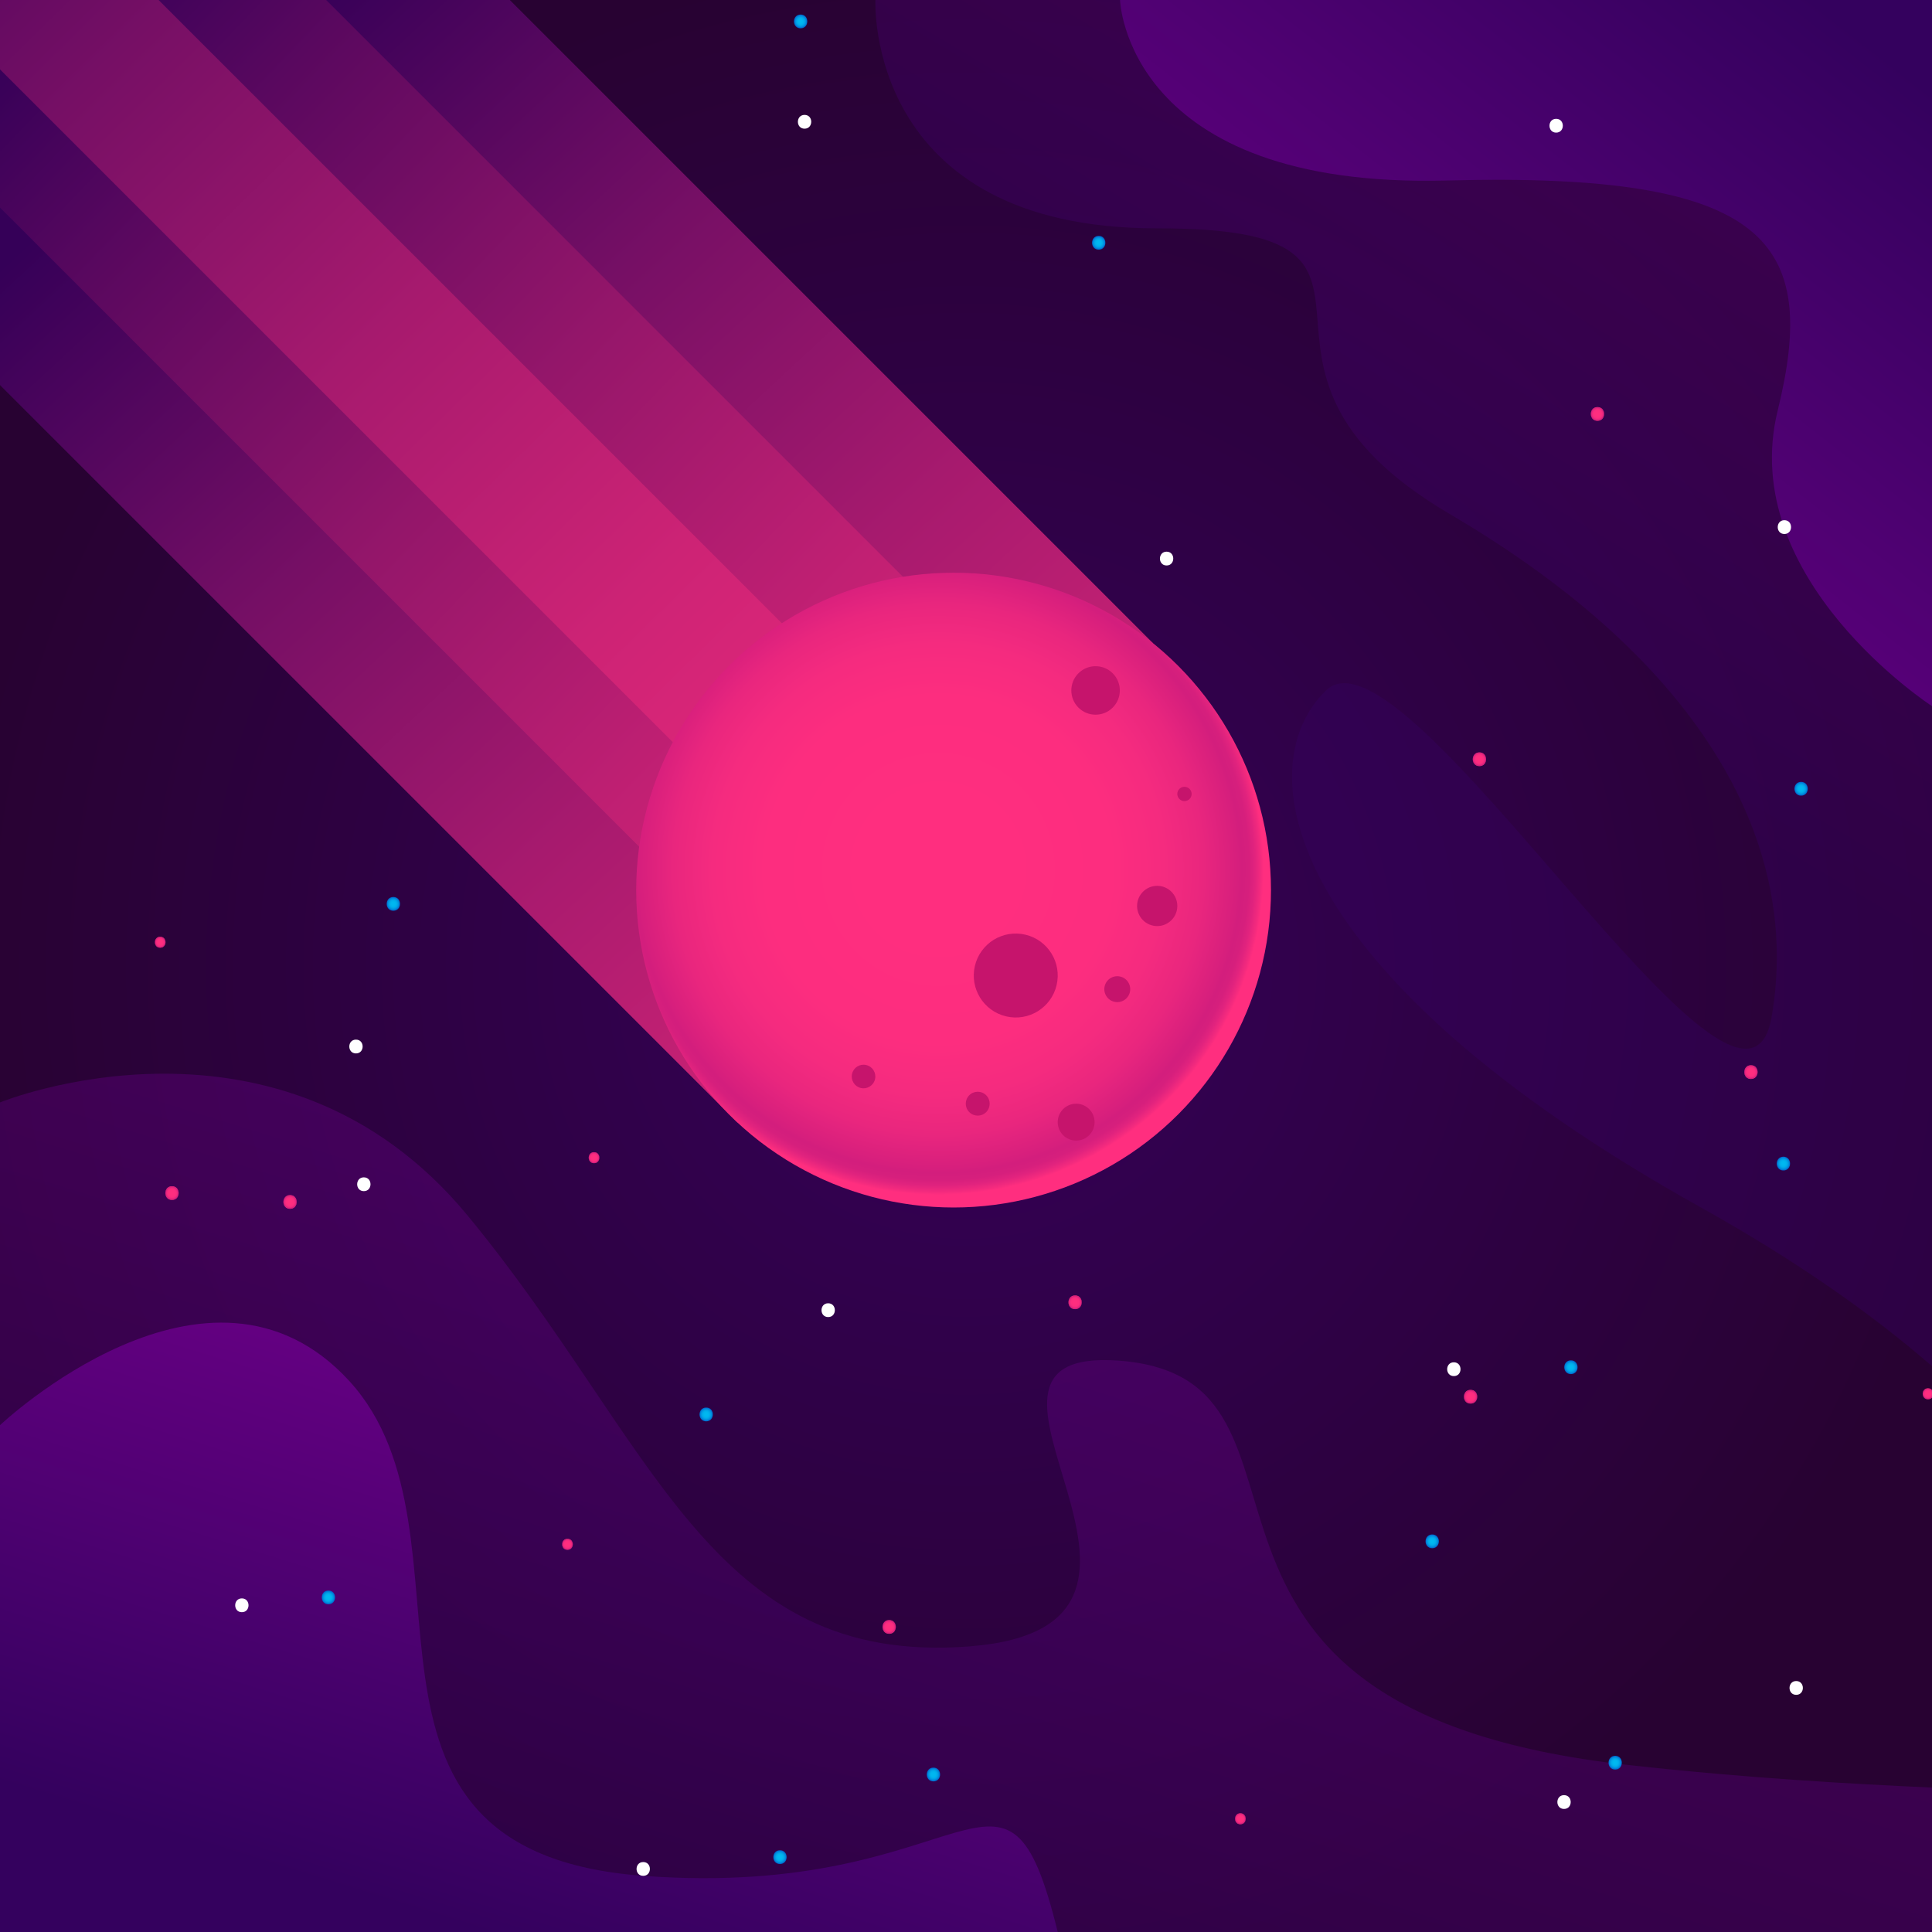 <?xml version="1.0" encoding="utf-8"?>
<!-- Generator: Adobe Illustrator 23.0.1, SVG Export Plug-In . SVG Version: 6.00 Build 0)  -->
<svg version="1.1" id="Layer_1" xmlns="http://www.w3.org/2000/svg" xmlns:xlink="http://www.w3.org/1999/xlink" x="0px" y="0px"
	 viewBox="0 0 1400 1400" style="enable-background:new 0 0 1400 1400;" xml:space="preserve">
<style type="text/css">
	.st0{fill:#FFFFFF;}
	.st1{fill:url(#SVGID_1_);}
	.st2{fill:url(#SVGID_2_);}
	.st3{opacity:0.4;fill:url(#SVGID_3_);}
	.st4{fill:url(#SVGID_4_);}
	.st5{filter:url(#Adobe_OpacityMaskFilter);}
	.st6{filter:url(#Adobe_OpacityMaskFilter_1_);}
	.st7{mask:url(#SVGID_5_);fill:url(#SVGID_6_);}
	.st8{fill:url(#SVGID_7_);}
	.st9{filter:url(#Adobe_OpacityMaskFilter_2_);}
	.st10{filter:url(#Adobe_OpacityMaskFilter_3_);}
	.st11{mask:url(#SVGID_8_);fill:url(#SVGID_9_);}
	.st12{fill:url(#SVGID_10_);}
	.st13{filter:url(#Adobe_OpacityMaskFilter_4_);}
	.st14{filter:url(#Adobe_OpacityMaskFilter_5_);}
	.st15{mask:url(#SVGID_11_);fill:url(#SVGID_12_);}
	.st16{fill:url(#SVGID_13_);}
	.st17{opacity:0.4;fill:url(#SVGID_14_);}
	.st18{fill:url(#SVGID_15_);}
	.st19{fill:url(#SVGID_16_);}
	.st20{fill:#C6146C;}
	.st21{fill:url(#SVGID_17_);}
	.st22{fill:url(#SVGID_18_);}
	.st23{fill:url(#SVGID_19_);}
	.st24{fill:url(#SVGID_20_);}
	.st25{fill:url(#SVGID_21_);}
	.st26{fill:url(#SVGID_22_);}
	.st27{fill:url(#SVGID_23_);}
	.st28{fill:url(#SVGID_24_);}
	.st29{fill:url(#SVGID_25_);}
	.st30{fill:url(#SVGID_26_);}
	.st31{fill:url(#SVGID_27_);}
	.st32{fill:url(#SVGID_28_);}
	.st33{fill:url(#SVGID_29_);}
	.st34{fill:url(#SVGID_30_);}
	.st35{fill:url(#SVGID_31_);}
	.st36{fill:url(#SVGID_32_);}
	.st37{fill:url(#SVGID_33_);}
	.st38{fill:url(#SVGID_34_);}
	.st39{fill:url(#SVGID_35_);}
	.st40{fill:url(#SVGID_36_);}
	.st41{fill:url(#SVGID_37_);}
	.st42{fill:url(#SVGID_38_);}
	.st43{fill:url(#SVGID_39_);}
	.st44{fill:url(#SVGID_40_);}
	.st45{fill:url(#SVGID_41_);}
</style>
<path class="st0" d="M61.2,553.74c-6.43,0-6.45,10,0,10C67.63,563.74,67.64,553.74,61.2,553.74z"/>
<g>
	<radialGradient id="SVGID_1_" cx="71.178" cy="798.267" r="4.916" gradientUnits="userSpaceOnUse">
		<stop  offset="0" style="stop-color:#00B9F1"/>
		<stop  offset="0.304" style="stop-color:#00B6F0"/>
		<stop  offset="0.5" style="stop-color:#00AEEC"/>
		<stop  offset="0.665" style="stop-color:#009FE5"/>
		<stop  offset="0.814" style="stop-color:#008ADC"/>
		<stop  offset="0.95" style="stop-color:#006FD0"/>
		<stop  offset="1" style="stop-color:#0063CB"/>
	</radialGradient>
	<path class="st1" d="M71.18,793.27c-6.43,0-6.45,10,0,10C77.61,803.27,77.62,793.27,71.18,793.27z"/>
	<g>
		<radialGradient id="SVGID_2_" cx="700" cy="700" r="734.223" gradientUnits="userSpaceOnUse">
			<stop  offset="0" style="stop-color:#350058"/>
			<stop  offset="1" style="stop-color:#280232"/>
		</radialGradient>
		<rect class="st2" width="1400" height="1400"/>
		<linearGradient id="SVGID_3_" gradientUnits="userSpaceOnUse" x1="1410.189" y1="-162.956" x2="1025.239" y2="481.479">
			<stop  offset="0" style="stop-color:#6F008A"/>
			<stop  offset="1" style="stop-color:#34015E"/>
		</linearGradient>
		<path class="st3" d="M1400,0H634.35c0,0-7.91,165.68,204.2,165.46c212.11-0.22,26.05,97.89,212.11,207.09
			c186.06,109.2,254.5,241.08,233.11,364.41c-21.39,123.33-265.14-292.58-322.85-236.67c-57.7,55.9-31.86,205.51,271.67,374.71
			c70.53,39.32,125.13,78.29,167.4,114.96V0z"/>
		<linearGradient id="SVGID_4_" gradientUnits="userSpaceOnUse" x1="927.038" y1="484.551" x2="1309.851" y2="-5.192">
			<stop  offset="0" style="stop-color:#6F008A"/>
			<stop  offset="1" style="stop-color:#34015E"/>
		</linearGradient>
		<path class="st4" d="M811.61,0c0,0,4.12,136.99,237.07,130.8c232.95-6.19,269.63,44.31,239.52,166.62S1400,511.69,1400,511.69V0
			H811.61z"/>
		<defs>
			<filter id="Adobe_OpacityMaskFilter" filterUnits="userSpaceOnUse" x="0" y="0" width="835.43" height="813.5">
				<feFlood  style="flood-color:white;flood-opacity:1" result="back"/>
				<feBlend  in="SourceGraphic" in2="back" mode="normal"/>
			</filter>
		</defs>
		<mask maskUnits="userSpaceOnUse" x="0" y="0" width="835.43" height="813.5" id="SVGID_5_">
			<g class="st5">
				<defs>
					<filter id="Adobe_OpacityMaskFilter_1_" filterUnits="userSpaceOnUse" x="0" y="0" width="835.43" height="813.5">
						<feFlood  style="flood-color:white;flood-opacity:1" result="back"/>
						<feBlend  in="SourceGraphic" in2="back" mode="normal"/>
					</filter>
				</defs>
				<mask maskUnits="userSpaceOnUse" x="0" y="0" width="835.43" height="813.5" id="SVGID_5_">
					<g class="st6">
					</g>
				</mask>
				<linearGradient id="SVGID_6_" gradientUnits="userSpaceOnUse" x1="135.33" y1="68.373" x2="1106.26" y2="1114.155">
					<stop  offset="0" style="stop-color:#000000"/>
					<stop  offset="0.152" style="stop-color:#3B3B3B"/>
					<stop  offset="0.322" style="stop-color:#767676"/>
					<stop  offset="0.486" style="stop-color:#A7A7A7"/>
					<stop  offset="0.639" style="stop-color:#CDCDCD"/>
					<stop  offset="0.781" style="stop-color:#E9E9E9"/>
					<stop  offset="0.905" style="stop-color:#F9F9F9"/>
					<stop  offset="1" style="stop-color:#FFFFFF"/>
				</linearGradient>
				<polygon class="st7" points="0,279.05 534.45,813.5 835.43,466 369.42,0 0,0 				"/>
			</g>
		</mask>
		<linearGradient id="SVGID_7_" gradientUnits="userSpaceOnUse" x1="135.33" y1="68.373" x2="1106.26" y2="1114.155">
			<stop  offset="0" style="stop-color:#350058"/>
			<stop  offset="0.02" style="stop-color:#3B0159"/>
			<stop  offset="0.216" style="stop-color:#760F65"/>
			<stop  offset="0.405" style="stop-color:#A71A6E"/>
			<stop  offset="0.583" style="stop-color:#CD2375"/>
			<stop  offset="0.747" style="stop-color:#E9297B"/>
			<stop  offset="0.891" style="stop-color:#F92D7E"/>
			<stop  offset="1" style="stop-color:#FF2E7F"/>
		</linearGradient>
		<polygon class="st8" points="0,279.05 534.45,813.5 835.43,466 369.42,0 0,0 		"/>
		<defs>
			<filter id="Adobe_OpacityMaskFilter_2_" filterUnits="userSpaceOnUse" x="0" y="0" width="788.09" height="745.11">
				<feFlood  style="flood-color:white;flood-opacity:1" result="back"/>
				<feBlend  in="SourceGraphic" in2="back" mode="normal"/>
			</filter>
		</defs>
		<mask maskUnits="userSpaceOnUse" x="0" y="0" width="788.09" height="745.11" id="SVGID_8_">
			<g class="st9">
				<defs>
					<filter id="Adobe_OpacityMaskFilter_3_" filterUnits="userSpaceOnUse" x="0" y="0" width="788.09" height="745.11">
						<feFlood  style="flood-color:white;flood-opacity:1" result="back"/>
						<feBlend  in="SourceGraphic" in2="back" mode="normal"/>
					</filter>
				</defs>
				<mask maskUnits="userSpaceOnUse" x="0" y="0" width="788.09" height="745.11" id="SVGID_8_">
					<g class="st10">
					</g>
				</mask>
				<linearGradient id="SVGID_9_" gradientUnits="userSpaceOnUse" x1="31.277" y1="3.878" x2="945.182" y2="880.713">
					<stop  offset="0" style="stop-color:#000000"/>
					<stop  offset="0.049" style="stop-color:#121212"/>
					<stop  offset="0.255" style="stop-color:#595959"/>
					<stop  offset="0.45" style="stop-color:#949494"/>
					<stop  offset="0.627" style="stop-color:#C2C2C2"/>
					<stop  offset="0.783" style="stop-color:#E3E3E3"/>
					<stop  offset="0.913" style="stop-color:#F8F8F8"/>
					<stop  offset="1" style="stop-color:#FFFFFF"/>
				</linearGradient>
				<polygon class="st11" points="0,150.39 594.72,745.11 788.09,551.74 236.36,0 0,0 				"/>
			</g>
		</mask>
		<linearGradient id="SVGID_10_" gradientUnits="userSpaceOnUse" x1="31.277" y1="3.878" x2="945.182" y2="880.713">
			<stop  offset="0" style="stop-color:#350058"/>
			<stop  offset="0.129" style="stop-color:#5A085F"/>
			<stop  offset="0.355" style="stop-color:#94166A"/>
			<stop  offset="0.562" style="stop-color:#C22073"/>
			<stop  offset="0.746" style="stop-color:#E3287A"/>
			<stop  offset="0.898" style="stop-color:#F82C7E"/>
			<stop  offset="1" style="stop-color:#FF2E7F"/>
		</linearGradient>
		<polygon class="st12" points="0,150.39 594.72,745.11 788.09,551.74 236.36,0 0,0 		"/>
		<defs>
			<filter id="Adobe_OpacityMaskFilter_4_" filterUnits="userSpaceOnUse" x="0" y="0" width="658.83" height="626.5">
				<feFlood  style="flood-color:white;flood-opacity:1" result="back"/>
				<feBlend  in="SourceGraphic" in2="back" mode="normal"/>
			</filter>
		</defs>
		<mask maskUnits="userSpaceOnUse" x="0" y="0" width="658.83" height="626.5" id="SVGID_11_">
			<g class="st13">
				<defs>
					<filter id="Adobe_OpacityMaskFilter_5_" filterUnits="userSpaceOnUse" x="0" y="0" width="658.83" height="626.5">
						<feFlood  style="flood-color:white;flood-opacity:1" result="back"/>
						<feBlend  in="SourceGraphic" in2="back" mode="normal"/>
					</filter>
				</defs>
				<mask maskUnits="userSpaceOnUse" x="0" y="0" width="658.83" height="626.5" id="SVGID_11_">
					<g class="st14">
					</g>
				</mask>
				<linearGradient id="SVGID_12_" gradientUnits="userSpaceOnUse" x1="-143.38" y1="-185.46" x2="893.847" y2="873.152">
					<stop  offset="0" style="stop-color:#000000"/>
					<stop  offset="0.152" style="stop-color:#3B3B3B"/>
					<stop  offset="0.322" style="stop-color:#767676"/>
					<stop  offset="0.486" style="stop-color:#A7A7A7"/>
					<stop  offset="0.639" style="stop-color:#CDCDCD"/>
					<stop  offset="0.781" style="stop-color:#E9E9E9"/>
					<stop  offset="0.905" style="stop-color:#F9F9F9"/>
					<stop  offset="1" style="stop-color:#FFFFFF"/>
				</linearGradient>
				<polygon class="st15" points="0,50.26 576.24,626.5 658.83,543.91 114.92,0 0,0 				"/>
			</g>
		</mask>
		<linearGradient id="SVGID_13_" gradientUnits="userSpaceOnUse" x1="-143.38" y1="-185.46" x2="893.847" y2="873.152">
			<stop  offset="0" style="stop-color:#350058"/>
			<stop  offset="0.02" style="stop-color:#3B0159"/>
			<stop  offset="0.216" style="stop-color:#760F65"/>
			<stop  offset="0.405" style="stop-color:#A71A6E"/>
			<stop  offset="0.583" style="stop-color:#CD2375"/>
			<stop  offset="0.747" style="stop-color:#E9297B"/>
			<stop  offset="0.891" style="stop-color:#F92D7E"/>
			<stop  offset="1" style="stop-color:#FF2E7F"/>
		</linearGradient>
		<polygon class="st16" points="0,50.26 576.24,626.5 658.83,543.91 114.92,0 0,0 		"/>
		<linearGradient id="SVGID_14_" gradientUnits="userSpaceOnUse" x1="780.322" y1="839.919" x2="594.976" y2="1438.732">
			<stop  offset="0" style="stop-color:#6F008A"/>
			<stop  offset="1" style="stop-color:#34015E"/>
		</linearGradient>
		<path class="st17" d="M1400,1400v-104.65c-59.97-2.76-132.7-6.71-220-16.35c-371-41-198.53-280.16-369-293c-146-11,81,192-108,207
			s-228-147-364-312S0,798.85,0,798.85V1400H1400z"/>
		<linearGradient id="SVGID_15_" gradientUnits="userSpaceOnUse" x1="465.065" y1="951.988" x2="328.193" y2="1394.19">
			<stop  offset="0" style="stop-color:#6F008A"/>
			<stop  offset="1" style="stop-color:#34015E"/>
		</linearGradient>
		<path class="st18" d="M0,1032.74c0,0,151.34-143.22,253.12-32.01s-26.54,340.77,212.99,358.58s262.1-114.64,300.36,40.69H0
			V1032.74z"/>
		<g>
			<radialGradient id="SVGID_16_" cx="679.97" cy="630.03" r="235.741" gradientUnits="userSpaceOnUse">
				<stop  offset="0" style="stop-color:#FF2E7F"/>
				<stop  offset="0.184" style="stop-color:#FF2E7F"/>
				<stop  offset="0.532" style="stop-color:#FD2D7F"/>
				<stop  offset="0.693" style="stop-color:#F52B7F"/>
				<stop  offset="0.815" style="stop-color:#E9267E"/>
				<stop  offset="0.917" style="stop-color:#D71F7D"/>
				<stop  offset="0.933" style="stop-color:#D31E7D"/>
				<stop  offset="0.955" style="stop-color:#D61F7D"/>
				<stop  offset="0.973" style="stop-color:#E1237E"/>
				<stop  offset="0.991" style="stop-color:#F32A7E"/>
				<stop  offset="1" style="stop-color:#FF2E7F"/>
			</radialGradient>
			<circle class="st19" cx="691" cy="645" r="230"/>
		</g>
		
			<ellipse transform="matrix(0.23 -0.973 0.973 0.23 -73.653 1339.747)" class="st20" cx="809.59" cy="716.41" rx="9.39" ry="9.39"/>
		<circle class="st20" cx="838.55" cy="656.49" r="14.58"/>
		
			<ellipse transform="matrix(0.707 -0.707 0.707 0.707 -357.98 735.35)" class="st20" cx="708.66" cy="799.79" rx="8.66" ry="8.66"/>
		
			<ellipse transform="matrix(0.23 -0.973 0.973 0.23 -120.704 1260.573)" class="st20" cx="736.05" cy="706.54" rx="30.42" ry="30.42"/>
		
			<ellipse transform="matrix(0.23 -0.973 0.973 0.23 -276.86 1209.637)" class="st20" cx="625.79" cy="779.73" rx="8.55" ry="8.55"/>
		<path class="st20" d="M863.5,575.33c0,2.86-2.32,5.19-5.19,5.19c-2.86,0-5.19-2.32-5.19-5.19c0-2.86,2.32-5.19,5.19-5.19
			C861.18,570.15,863.5,572.47,863.5,575.33z"/>
		
			<ellipse transform="matrix(0.707 -0.707 0.707 0.707 -121.191 707.994)" class="st20" cx="794.03" cy="500.29" rx="17.58" ry="17.58"/>
		<circle class="st20" cx="779.82" cy="813.15" r="13.36"/>
		<path class="st0" d="M1127.65,86.1c-6.43,0-6.45,10,0,10C1134.09,96.1,1134.1,86.1,1127.65,86.1z"/>
		<path class="st0" d="M1293.04,376.95c-6.43,0-6.45,10,0,10C1299.47,386.95,1299.48,376.95,1293.04,376.95z"/>
		<path class="st0" d="M263.65,853.15c-6.43,0-6.45,10,0,10C270.09,863.15,270.1,853.15,263.65,853.15z"/>
		<path class="st0" d="M175.26,1158.26c-6.43,0-6.45,10,0,10C181.69,1168.26,181.7,1158.26,175.26,1158.26z"/>
		<path class="st0" d="M466.11,1349.31c-6.43,0-6.45,10,0,10C472.54,1359.31,472.55,1349.31,466.11,1349.31z"/>
		<path class="st0" d="M1053.51,987.17c-6.43,0-6.45,10,0,10C1059.95,997.17,1059.96,987.17,1053.51,987.17z"/>
		<path class="st0" d="M1301.59,1218.14c-6.43,0-6.45,10,0,10C1308.03,1228.14,1308.04,1218.14,1301.59,1218.14z"/>
		<path class="st0" d="M1133.36,1300.83c-6.43,0-6.45,10,0,10C1139.79,1310.83,1139.8,1300.83,1133.36,1300.83z"/>
		<path class="st0" d="M257.95,753.35c-6.43,0-6.45,10,0,10C264.39,763.35,264.4,753.35,257.95,753.35z"/>
		<path class="st0" d="M600.13,944.4c-6.43,0-6.45,10,0,10C606.56,954.4,606.57,944.4,600.13,944.4z"/>
		<path class="st0" d="M845.36,399.76c-6.43,0-6.45,10,0,10C851.79,409.76,851.8,399.76,845.36,399.76z"/>
		<path class="st0" d="M583.02,83.25c-6.43,0-6.45,10,0,10C589.45,93.25,589.47,83.25,583.02,83.25z"/>
		<radialGradient id="SVGID_17_" cx="1305.158" cy="571.574" r="4.916" gradientUnits="userSpaceOnUse">
			<stop  offset="0" style="stop-color:#00B9F1"/>
			<stop  offset="0.304" style="stop-color:#00B6F0"/>
			<stop  offset="0.5" style="stop-color:#00AEEC"/>
			<stop  offset="0.665" style="stop-color:#009FE5"/>
			<stop  offset="0.814" style="stop-color:#008ADC"/>
			<stop  offset="0.95" style="stop-color:#006FD0"/>
			<stop  offset="1" style="stop-color:#0063CB"/>
		</radialGradient>
		<path class="st21" d="M1305.16,566.57c-6.43,0-6.45,10,0,10C1311.59,576.57,1311.6,566.57,1305.16,566.57z"/>
		<radialGradient id="SVGID_18_" cx="1292.327" cy="843.178" r="4.916" gradientUnits="userSpaceOnUse">
			<stop  offset="0" style="stop-color:#00B9F1"/>
			<stop  offset="0.304" style="stop-color:#00B6F0"/>
			<stop  offset="0.5" style="stop-color:#00AEEC"/>
			<stop  offset="0.665" style="stop-color:#009FE5"/>
			<stop  offset="0.814" style="stop-color:#008ADC"/>
			<stop  offset="0.95" style="stop-color:#006FD0"/>
			<stop  offset="1" style="stop-color:#0063CB"/>
		</radialGradient>
		<path class="st22" d="M1292.33,838.18c-6.43,0-6.45,10,0,10C1298.76,848.18,1298.77,838.18,1292.33,838.18z"/>
		<radialGradient id="SVGID_19_" cx="1138.347" cy="990.743" r="4.916" gradientUnits="userSpaceOnUse">
			<stop  offset="0" style="stop-color:#00B9F1"/>
			<stop  offset="0.304" style="stop-color:#00B6F0"/>
			<stop  offset="0.5" style="stop-color:#00AEEC"/>
			<stop  offset="0.665" style="stop-color:#009FE5"/>
			<stop  offset="0.814" style="stop-color:#008ADC"/>
			<stop  offset="0.95" style="stop-color:#006FD0"/>
			<stop  offset="1" style="stop-color:#0063CB"/>
		</radialGradient>
		<path class="st23" d="M1138.35,985.74c-6.43,0-6.45,10,0,10C1144.78,995.74,1144.79,985.74,1138.35,985.74z"/>
		<radialGradient id="SVGID_20_" cx="511.733" cy="1024.96" r="4.916" gradientUnits="userSpaceOnUse">
			<stop  offset="0" style="stop-color:#00B9F1"/>
			<stop  offset="0.304" style="stop-color:#00B6F0"/>
			<stop  offset="0.5" style="stop-color:#00AEEC"/>
			<stop  offset="0.665" style="stop-color:#009FE5"/>
			<stop  offset="0.814" style="stop-color:#008ADC"/>
			<stop  offset="0.95" style="stop-color:#006FD0"/>
			<stop  offset="1" style="stop-color:#0063CB"/>
		</radialGradient>
		<path class="st24" d="M511.73,1019.96c-6.43,0-6.45,10,0,10C518.17,1029.96,518.18,1019.96,511.73,1019.96z"/>
		<radialGradient id="SVGID_21_" cx="565.198" cy="1345.752" r="4.916" gradientUnits="userSpaceOnUse">
			<stop  offset="0" style="stop-color:#00B9F1"/>
			<stop  offset="0.304" style="stop-color:#00B6F0"/>
			<stop  offset="0.5" style="stop-color:#00AEEC"/>
			<stop  offset="0.665" style="stop-color:#009FE5"/>
			<stop  offset="0.814" style="stop-color:#008ADC"/>
			<stop  offset="0.95" style="stop-color:#006FD0"/>
			<stop  offset="1" style="stop-color:#0063CB"/>
		</radialGradient>
		<path class="st25" d="M565.2,1340.75c-6.43,0-6.45,10,0,10C571.63,1350.75,571.64,1340.75,565.2,1340.75z"/>
		<radialGradient id="SVGID_22_" cx="1037.832" cy="1116.921" r="4.916" gradientUnits="userSpaceOnUse">
			<stop  offset="0" style="stop-color:#00B9F1"/>
			<stop  offset="0.304" style="stop-color:#00B6F0"/>
			<stop  offset="0.5" style="stop-color:#00AEEC"/>
			<stop  offset="0.665" style="stop-color:#009FE5"/>
			<stop  offset="0.814" style="stop-color:#008ADC"/>
			<stop  offset="0.95" style="stop-color:#006FD0"/>
			<stop  offset="1" style="stop-color:#0063CB"/>
		</radialGradient>
		<path class="st26" d="M1037.83,1111.92c-6.43,0-6.45,10,0,10C1044.27,1121.92,1044.28,1111.92,1037.83,1111.92z"/>
		<radialGradient id="SVGID_23_" cx="1170.426" cy="1277.317" r="4.916" gradientUnits="userSpaceOnUse">
			<stop  offset="0" style="stop-color:#00B9F1"/>
			<stop  offset="0.304" style="stop-color:#00B6F0"/>
			<stop  offset="0.5" style="stop-color:#00AEEC"/>
			<stop  offset="0.665" style="stop-color:#009FE5"/>
			<stop  offset="0.814" style="stop-color:#008ADC"/>
			<stop  offset="0.95" style="stop-color:#006FD0"/>
			<stop  offset="1" style="stop-color:#0063CB"/>
		</radialGradient>
		<path class="st27" d="M1170.43,1272.32c-6.43,0-6.45,10,0,10C1176.86,1282.32,1176.87,1272.32,1170.43,1272.32z"/>
		<radialGradient id="SVGID_24_" cx="285.04" cy="654.98" r="4.916" gradientUnits="userSpaceOnUse">
			<stop  offset="0" style="stop-color:#00B9F1"/>
			<stop  offset="0.304" style="stop-color:#00B6F0"/>
			<stop  offset="0.5" style="stop-color:#00AEEC"/>
			<stop  offset="0.665" style="stop-color:#009FE5"/>
			<stop  offset="0.814" style="stop-color:#008ADC"/>
			<stop  offset="0.95" style="stop-color:#006FD0"/>
			<stop  offset="1" style="stop-color:#0063CB"/>
		</radialGradient>
		<path class="st28" d="M285.04,649.98c-6.43,0-6.45,10,0,10C291.47,659.98,291.48,649.98,285.04,649.98z"/>
		<radialGradient id="SVGID_25_" cx="237.99" cy="1157.554" r="4.916" gradientUnits="userSpaceOnUse">
			<stop  offset="0" style="stop-color:#00B9F1"/>
			<stop  offset="0.304" style="stop-color:#00B6F0"/>
			<stop  offset="0.5" style="stop-color:#00AEEC"/>
			<stop  offset="0.665" style="stop-color:#009FE5"/>
			<stop  offset="0.814" style="stop-color:#008ADC"/>
			<stop  offset="0.95" style="stop-color:#006FD0"/>
			<stop  offset="1" style="stop-color:#0063CB"/>
		</radialGradient>
		<path class="st29" d="M237.99,1152.55c-6.43,0-6.45,10,0,10C244.42,1162.55,244.44,1152.55,237.99,1152.55z"/>
		<radialGradient id="SVGID_26_" cx="676.406" cy="1285.871" r="4.916" gradientUnits="userSpaceOnUse">
			<stop  offset="0" style="stop-color:#00B9F1"/>
			<stop  offset="0.304" style="stop-color:#00B6F0"/>
			<stop  offset="0.5" style="stop-color:#00AEEC"/>
			<stop  offset="0.665" style="stop-color:#009FE5"/>
			<stop  offset="0.814" style="stop-color:#008ADC"/>
			<stop  offset="0.95" style="stop-color:#006FD0"/>
			<stop  offset="1" style="stop-color:#0063CB"/>
		</radialGradient>
		<path class="st30" d="M676.41,1280.87c-6.43,0-6.45,10,0,10C682.84,1290.87,682.85,1280.87,676.41,1280.87z"/>
		<radialGradient id="SVGID_27_" cx="796.168" cy="175.931" r="4.916" gradientUnits="userSpaceOnUse">
			<stop  offset="0" style="stop-color:#00B9F1"/>
			<stop  offset="0.304" style="stop-color:#00B6F0"/>
			<stop  offset="0.5" style="stop-color:#00AEEC"/>
			<stop  offset="0.665" style="stop-color:#009FE5"/>
			<stop  offset="0.814" style="stop-color:#008ADC"/>
			<stop  offset="0.95" style="stop-color:#006FD0"/>
			<stop  offset="1" style="stop-color:#0063CB"/>
		</radialGradient>
		<path class="st31" d="M796.17,170.93c-6.43,0-6.44,10,0,10C802.6,180.93,802.61,170.93,796.17,170.93z"/>
		<radialGradient id="SVGID_28_" cx="580.168" cy="15.535" r="4.916" gradientUnits="userSpaceOnUse">
			<stop  offset="0" style="stop-color:#00B9F1"/>
			<stop  offset="0.304" style="stop-color:#00B6F0"/>
			<stop  offset="0.5" style="stop-color:#00AEEC"/>
			<stop  offset="0.665" style="stop-color:#009FE5"/>
			<stop  offset="0.814" style="stop-color:#008ADC"/>
			<stop  offset="0.95" style="stop-color:#006FD0"/>
			<stop  offset="1" style="stop-color:#0063CB"/>
		</radialGradient>
		<path class="st32" d="M580.17,10.53c-6.43,0-6.44,10,0,10C586.6,20.53,586.61,10.53,580.17,10.53z"/>
		<radialGradient id="SVGID_29_" cx="1157.594" cy="299.97" r="4.916" gradientUnits="userSpaceOnUse">
			<stop  offset="0" style="stop-color:#FF2E7F"/>
			<stop  offset="0.184" style="stop-color:#FF2E7F"/>
			<stop  offset="0.532" style="stop-color:#FD2D7F"/>
			<stop  offset="0.693" style="stop-color:#F52B7F"/>
			<stop  offset="0.815" style="stop-color:#E9267E"/>
			<stop  offset="0.917" style="stop-color:#D71F7D"/>
			<stop  offset="0.933" style="stop-color:#D31E7D"/>
			<stop  offset="0.955" style="stop-color:#D61F7D"/>
			<stop  offset="0.973" style="stop-color:#E1237E"/>
			<stop  offset="0.991" style="stop-color:#F32A7E"/>
			<stop  offset="1" style="stop-color:#FF2E7F"/>
		</radialGradient>
		<path class="st33" d="M1157.59,294.97c-6.43,0-6.45,10,0,10C1164.03,304.97,1164.04,294.97,1157.59,294.97z"/>
		<radialGradient id="SVGID_30_" cx="1072.049" cy="550.188" r="4.916" gradientUnits="userSpaceOnUse">
			<stop  offset="0" style="stop-color:#FF2E7F"/>
			<stop  offset="0.184" style="stop-color:#FF2E7F"/>
			<stop  offset="0.532" style="stop-color:#FD2D7F"/>
			<stop  offset="0.693" style="stop-color:#F52B7F"/>
			<stop  offset="0.815" style="stop-color:#E9267E"/>
			<stop  offset="0.917" style="stop-color:#D71F7D"/>
			<stop  offset="0.933" style="stop-color:#D31E7D"/>
			<stop  offset="0.955" style="stop-color:#D61F7D"/>
			<stop  offset="0.973" style="stop-color:#E1237E"/>
			<stop  offset="0.991" style="stop-color:#F32A7E"/>
			<stop  offset="1" style="stop-color:#FF2E7F"/>
		</radialGradient>
		<path class="st34" d="M1072.05,545.19c-6.43,0-6.45,10,0,10C1078.48,555.19,1078.49,545.19,1072.05,545.19z"/>
		<radialGradient id="SVGID_31_" cx="1268.802" cy="776.881" r="4.916" gradientUnits="userSpaceOnUse">
			<stop  offset="0" style="stop-color:#FF2E7F"/>
			<stop  offset="0.184" style="stop-color:#FF2E7F"/>
			<stop  offset="0.532" style="stop-color:#FD2D7F"/>
			<stop  offset="0.693" style="stop-color:#F52B7F"/>
			<stop  offset="0.815" style="stop-color:#E9267E"/>
			<stop  offset="0.917" style="stop-color:#D71F7D"/>
			<stop  offset="0.933" style="stop-color:#D31E7D"/>
			<stop  offset="0.955" style="stop-color:#D61F7D"/>
			<stop  offset="0.973" style="stop-color:#E1237E"/>
			<stop  offset="0.991" style="stop-color:#F32A7E"/>
			<stop  offset="1" style="stop-color:#FF2E7F"/>
		</radialGradient>
		<path class="st35" d="M1268.8,771.88c-6.43,0-6.45,10,0,10C1275.24,781.88,1275.25,771.88,1268.8,771.88z"/>
		<radialGradient id="SVGID_32_" cx="1065.634" cy="1012.129" r="4.916" gradientUnits="userSpaceOnUse">
			<stop  offset="0" style="stop-color:#FF2E7F"/>
			<stop  offset="0.184" style="stop-color:#FF2E7F"/>
			<stop  offset="0.532" style="stop-color:#FD2D7F"/>
			<stop  offset="0.693" style="stop-color:#F52B7F"/>
			<stop  offset="0.815" style="stop-color:#E9267E"/>
			<stop  offset="0.917" style="stop-color:#D71F7D"/>
			<stop  offset="0.933" style="stop-color:#D31E7D"/>
			<stop  offset="0.955" style="stop-color:#D61F7D"/>
			<stop  offset="0.973" style="stop-color:#E1237E"/>
			<stop  offset="0.991" style="stop-color:#F32A7E"/>
			<stop  offset="1" style="stop-color:#FF2E7F"/>
		</radialGradient>
		<path class="st36" d="M1065.63,1007.13c-6.43,0-6.45,10,0,10C1072.07,1017.13,1072.08,1007.13,1065.63,1007.13z"/>
		<radialGradient id="SVGID_33_" cx="779.059" cy="943.693" r="4.916" gradientUnits="userSpaceOnUse">
			<stop  offset="0" style="stop-color:#FF2E7F"/>
			<stop  offset="0.184" style="stop-color:#FF2E7F"/>
			<stop  offset="0.532" style="stop-color:#FD2D7F"/>
			<stop  offset="0.693" style="stop-color:#F52B7F"/>
			<stop  offset="0.815" style="stop-color:#E9267E"/>
			<stop  offset="0.917" style="stop-color:#D71F7D"/>
			<stop  offset="0.933" style="stop-color:#D31E7D"/>
			<stop  offset="0.955" style="stop-color:#D61F7D"/>
			<stop  offset="0.973" style="stop-color:#E1237E"/>
			<stop  offset="0.991" style="stop-color:#F32A7E"/>
			<stop  offset="1" style="stop-color:#FF2E7F"/>
		</radialGradient>
		<path class="st37" d="M779.06,938.69c-6.43,0-6.45,10,0,10C785.49,948.69,785.5,938.69,779.06,938.69z"/>
		<radialGradient id="SVGID_34_" cx="644.327" cy="1178.941" r="4.916" gradientUnits="userSpaceOnUse">
			<stop  offset="0" style="stop-color:#FF2E7F"/>
			<stop  offset="0.184" style="stop-color:#FF2E7F"/>
			<stop  offset="0.532" style="stop-color:#FD2D7F"/>
			<stop  offset="0.693" style="stop-color:#F52B7F"/>
			<stop  offset="0.815" style="stop-color:#E9267E"/>
			<stop  offset="0.917" style="stop-color:#D71F7D"/>
			<stop  offset="0.933" style="stop-color:#D31E7D"/>
			<stop  offset="0.955" style="stop-color:#D61F7D"/>
			<stop  offset="0.973" style="stop-color:#E1237E"/>
			<stop  offset="0.991" style="stop-color:#F32A7E"/>
			<stop  offset="1" style="stop-color:#FF2E7F"/>
		</radialGradient>
		<path class="st38" d="M644.33,1173.94c-6.43,0-6.45,10,0,10C650.76,1183.94,650.77,1173.94,644.33,1173.94z"/>
		<radialGradient id="SVGID_35_" cx="210.188" cy="870.98" r="4.916" gradientUnits="userSpaceOnUse">
			<stop  offset="0" style="stop-color:#FF2E7F"/>
			<stop  offset="0.184" style="stop-color:#FF2E7F"/>
			<stop  offset="0.532" style="stop-color:#FD2D7F"/>
			<stop  offset="0.693" style="stop-color:#F52B7F"/>
			<stop  offset="0.815" style="stop-color:#E9267E"/>
			<stop  offset="0.917" style="stop-color:#D71F7D"/>
			<stop  offset="0.933" style="stop-color:#D31E7D"/>
			<stop  offset="0.955" style="stop-color:#D61F7D"/>
			<stop  offset="0.973" style="stop-color:#E1237E"/>
			<stop  offset="0.991" style="stop-color:#F32A7E"/>
			<stop  offset="1" style="stop-color:#FF2E7F"/>
		</radialGradient>
		<path class="st39" d="M210.19,865.98c-6.43,0-6.45,10,0,10C216.62,875.98,216.63,865.98,210.19,865.98z"/>
		<radialGradient id="SVGID_36_" cx="124.644" cy="864.564" r="4.916" gradientUnits="userSpaceOnUse">
			<stop  offset="0" style="stop-color:#FF2E7F"/>
			<stop  offset="0.184" style="stop-color:#FF2E7F"/>
			<stop  offset="0.532" style="stop-color:#FD2D7F"/>
			<stop  offset="0.693" style="stop-color:#F52B7F"/>
			<stop  offset="0.815" style="stop-color:#E9267E"/>
			<stop  offset="0.917" style="stop-color:#D71F7D"/>
			<stop  offset="0.933" style="stop-color:#D31E7D"/>
			<stop  offset="0.955" style="stop-color:#D61F7D"/>
			<stop  offset="0.973" style="stop-color:#E1237E"/>
			<stop  offset="0.991" style="stop-color:#F32A7E"/>
			<stop  offset="1" style="stop-color:#FF2E7F"/>
		</radialGradient>
		<path class="st40" d="M124.64,859.56c-6.43,0-6.45,10,0,10C131.08,869.56,131.09,859.56,124.64,859.56z"/>
		<radialGradient id="SVGID_37_" cx="116.089" cy="682.782" r="3.933" gradientUnits="userSpaceOnUse">
			<stop  offset="0" style="stop-color:#FF2E7F"/>
			<stop  offset="0.184" style="stop-color:#FF2E7F"/>
			<stop  offset="0.532" style="stop-color:#FD2D7F"/>
			<stop  offset="0.693" style="stop-color:#F52B7F"/>
			<stop  offset="0.815" style="stop-color:#E9267E"/>
			<stop  offset="0.917" style="stop-color:#D71F7D"/>
			<stop  offset="0.933" style="stop-color:#D31E7D"/>
			<stop  offset="0.955" style="stop-color:#D61F7D"/>
			<stop  offset="0.973" style="stop-color:#E1237E"/>
			<stop  offset="0.991" style="stop-color:#F32A7E"/>
			<stop  offset="1" style="stop-color:#FF2E7F"/>
		</radialGradient>
		<path class="st41" d="M116.09,678.78c-5.15,0-5.16,8,0,8C121.24,686.78,121.25,678.78,116.09,678.78z"/>
		<radialGradient id="SVGID_38_" cx="430.465" cy="838.901" r="3.933" gradientUnits="userSpaceOnUse">
			<stop  offset="0" style="stop-color:#FF2E7F"/>
			<stop  offset="0.184" style="stop-color:#FF2E7F"/>
			<stop  offset="0.532" style="stop-color:#FD2D7F"/>
			<stop  offset="0.693" style="stop-color:#F52B7F"/>
			<stop  offset="0.815" style="stop-color:#E9267E"/>
			<stop  offset="0.917" style="stop-color:#D71F7D"/>
			<stop  offset="0.933" style="stop-color:#D31E7D"/>
			<stop  offset="0.955" style="stop-color:#D61F7D"/>
			<stop  offset="0.973" style="stop-color:#E1237E"/>
			<stop  offset="0.991" style="stop-color:#F32A7E"/>
			<stop  offset="1" style="stop-color:#FF2E7F"/>
		</radialGradient>
		<path class="st42" d="M430.47,834.9c-5.15,0-5.16,8,0,8C435.61,842.9,435.62,834.9,430.47,834.9z"/>
		<radialGradient id="SVGID_39_" cx="411.218" cy="1119.059" r="3.933" gradientUnits="userSpaceOnUse">
			<stop  offset="0" style="stop-color:#FF2E7F"/>
			<stop  offset="0.184" style="stop-color:#FF2E7F"/>
			<stop  offset="0.532" style="stop-color:#FD2D7F"/>
			<stop  offset="0.693" style="stop-color:#F52B7F"/>
			<stop  offset="0.815" style="stop-color:#E9267E"/>
			<stop  offset="0.917" style="stop-color:#D71F7D"/>
			<stop  offset="0.933" style="stop-color:#D31E7D"/>
			<stop  offset="0.955" style="stop-color:#D61F7D"/>
			<stop  offset="0.973" style="stop-color:#E1237E"/>
			<stop  offset="0.991" style="stop-color:#F32A7E"/>
			<stop  offset="1" style="stop-color:#FF2E7F"/>
		</radialGradient>
		<path class="st43" d="M411.22,1115.06c-5.15,0-5.16,8,0,8C416.37,1123.06,416.37,1115.06,411.22,1115.06z"/>
		<radialGradient id="SVGID_40_" cx="898.822" cy="1317.95" r="3.933" gradientUnits="userSpaceOnUse">
			<stop  offset="0" style="stop-color:#FF2E7F"/>
			<stop  offset="0.184" style="stop-color:#FF2E7F"/>
			<stop  offset="0.532" style="stop-color:#FD2D7F"/>
			<stop  offset="0.693" style="stop-color:#F52B7F"/>
			<stop  offset="0.815" style="stop-color:#E9267E"/>
			<stop  offset="0.917" style="stop-color:#D71F7D"/>
			<stop  offset="0.933" style="stop-color:#D31E7D"/>
			<stop  offset="0.955" style="stop-color:#D61F7D"/>
			<stop  offset="0.973" style="stop-color:#E1237E"/>
			<stop  offset="0.991" style="stop-color:#F32A7E"/>
			<stop  offset="1" style="stop-color:#FF2E7F"/>
		</radialGradient>
		<path class="st44" d="M898.82,1313.95c-5.15,0-5.16,8,0,8C903.97,1321.95,903.98,1313.95,898.82,1313.95z"/>
		<radialGradient id="SVGID_41_" cx="1397.119" cy="1009.99" r="3.933" gradientUnits="userSpaceOnUse">
			<stop  offset="0" style="stop-color:#FF2E7F"/>
			<stop  offset="0.184" style="stop-color:#FF2E7F"/>
			<stop  offset="0.532" style="stop-color:#FD2D7F"/>
			<stop  offset="0.693" style="stop-color:#F52B7F"/>
			<stop  offset="0.815" style="stop-color:#E9267E"/>
			<stop  offset="0.917" style="stop-color:#D71F7D"/>
			<stop  offset="0.933" style="stop-color:#D31E7D"/>
			<stop  offset="0.955" style="stop-color:#D61F7D"/>
			<stop  offset="0.973" style="stop-color:#E1237E"/>
			<stop  offset="0.991" style="stop-color:#F32A7E"/>
			<stop  offset="1" style="stop-color:#FF2E7F"/>
		</radialGradient>
		<path class="st45" d="M1397.12,1005.99c-5.15,0-5.16,8,0,8C1402.27,1013.99,1402.28,1005.99,1397.12,1005.99z"/>
	</g>
</g>
</svg>
